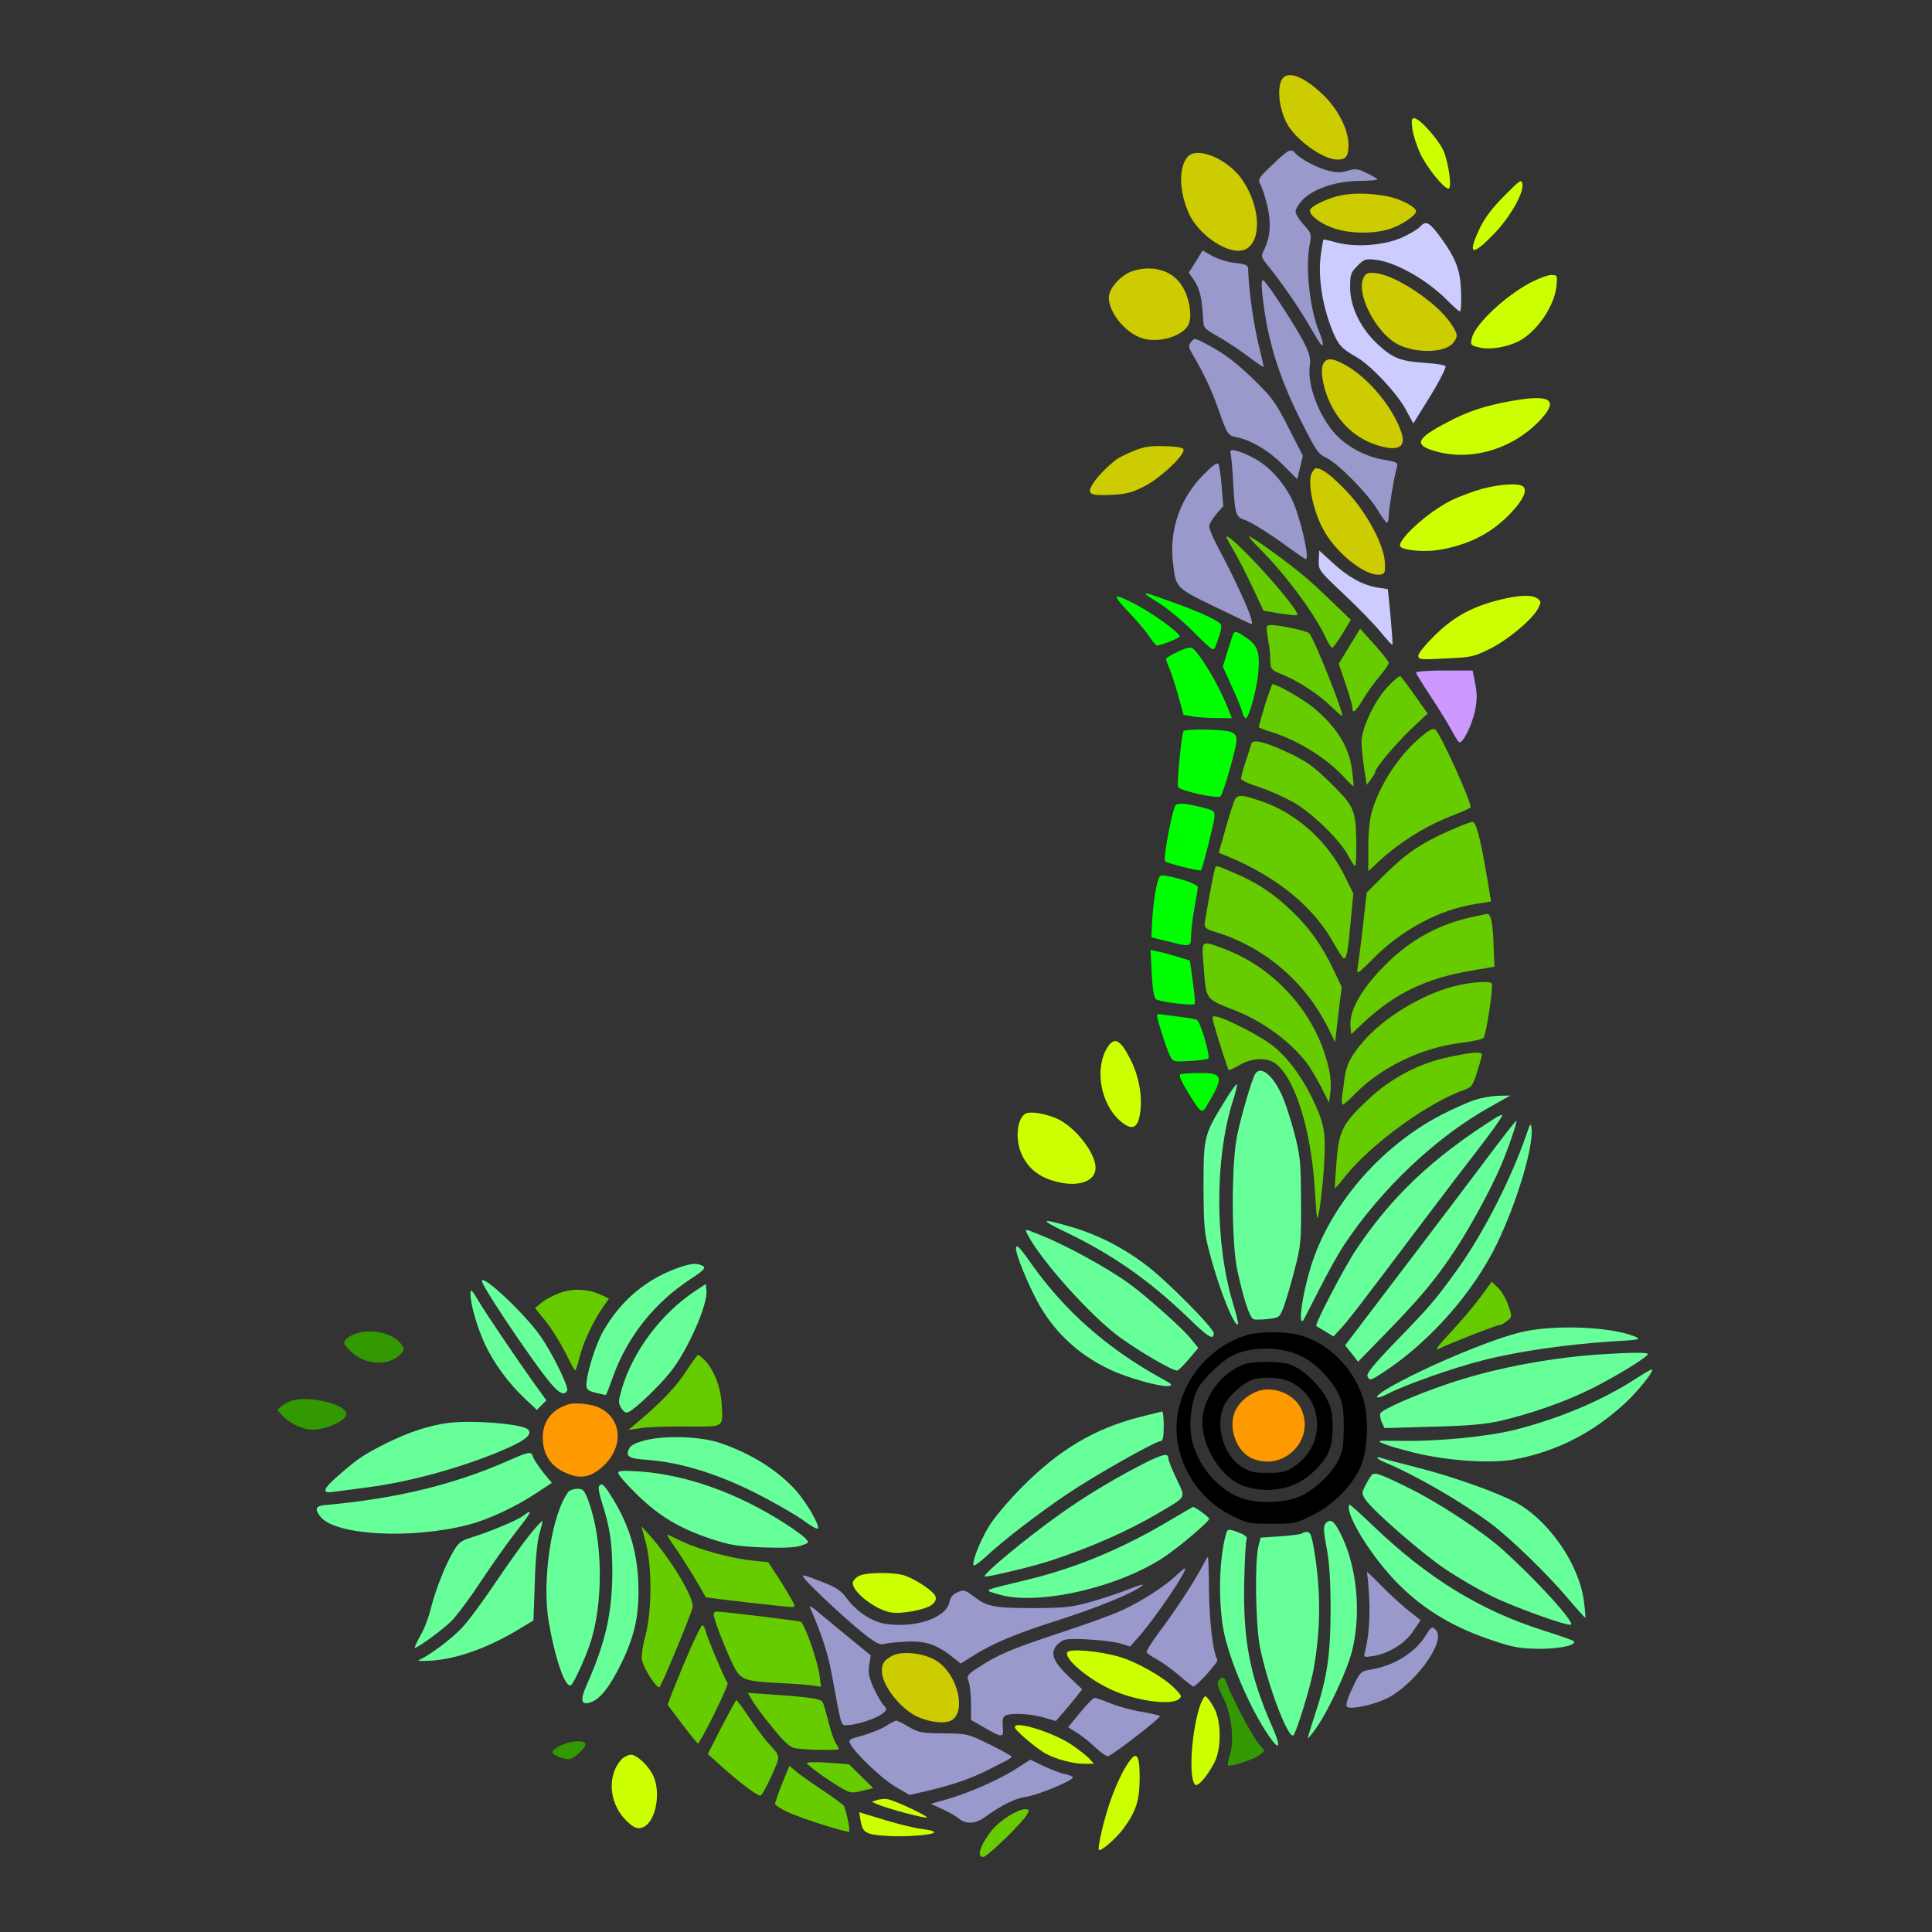 <?xml version="1.0" encoding="UTF-8" standalone="no"?>
<svg
   xmlns:dc="http://purl.org/dc/elements/1.1/"
   xmlns:cc="http://creativecommons.org/ns#"
   xmlns:rdf="http://www.w3.org/1999/02/22-rdf-syntax-ns#"
   xmlns:svg="http://www.w3.org/2000/svg"
   xmlns="http://www.w3.org/2000/svg"
   xmlns:sodipodi="http://sodipodi.sourceforge.net/DTD/sodipodi-0.dtd"
   xmlns:inkscape="http://www.inkscape.org/namespaces/inkscape"
   version="1.0"
   width="850pt"
   height="850pt"
   viewBox="0 0 850 850"
   preserveAspectRatio="xMidYMid meet"
   id="svg2"
   inkscape:version="0.91 r13725"
   sodipodi:docname="Letter_20170421_246.svg">
  <rect x="0" y="0" width="850" height="850" fill="#333333" stroke="none"/>
  <defs
     id="defs256" />
  <sodipodi:namedview
     pagecolor="#ffffff"
     bordercolor="#666666"
     borderopacity="1"
     objecttolerance="10"
     gridtolerance="10"
     guidetolerance="10"
     inkscape:pageopacity="0"
     inkscape:pageshadow="2"
     inkscape:window-width="1920"
     inkscape:window-height="980"
     id="namedview254"
     showgrid="false"
     inkscape:zoom="0.62824358"
     inkscape:cx="719.24992"
     inkscape:cy="573.67536"
     inkscape:window-x="0"
     inkscape:window-y="1"
     inkscape:window-maximized="1"
     inkscape:current-layer="svg2" />
  <g
     transform="translate(0,850) scale(0.1,-0.1)"
     fill="#000000"
     stroke="none"
     id="g6">
    <path
       d="M0 4250 l0 -4250 4250 0 4250 0 0 4250 0 4250 -4250 0 -4250 0 0 -4250z m5766 3945 c116 -58 212 -197 222 -322 l5 -64 51 -25 c81 -39 177 -116 272 -217 48 -51 84 -85 81 -76 -3 10 -11 37 -18 60 -10 32 -32 62 -79 109 -111 109 -173 288 -124 358 20 29 53 28 98 -3 55 -37 83 -72 121 -148 38 -78 51 -152 37 -214 -9 -40 3 -133 17 -133 3 0 19 21 35 46 69 109 170 194 231 194 32 0 50 -36 41 -84 -19 -102 -154 -286 -236 -322 l-40 -18 0 -99 0 -99 51 44 c120 102 227 158 301 158 37 0 50 -5 62 -22 27 -39 20 -107 -19 -186 -70 -139 -170 -210 -305 -214 -41 -2 -87 0 -103 5 -22 6 -29 4 -33 -10 -12 -39 -60 -136 -86 -175 -15 -23 -26 -44 -24 -46 2 -2 35 10 74 26 144 62 323 95 416 78 48 -9 71 -43 61 -93 -5 -27 -24 -54 -73 -103 -145 -145 -346 -194 -530 -130 -39 14 -54 16 -57 7 -17 -56 -26 -93 -40 -166 -20 -109 -20 -109 13 -80 153 139 435 229 542 174 30 -16 34 -26 31 -79 -5 -92 -187 -243 -346 -287 -28 -8 -96 -14 -154 -14 l-103 0 6 -110 c4 -60 9 -119 11 -130 2 -11 4 -36 4 -55 2 -64 13 -64 79 0 132 129 276 192 438 194 77 1 95 -2 113 -18 68 -62 -48 -223 -224 -311 l-40 -20 0 -125 c0 -135 -7 -161 -64 -245 l-30 -44 45 -121 c94 -254 123 -423 123 -720 0 -223 -13 -345 -50 -492 -10 -42 -19 -79 -19 -82 0 -3 26 -6 58 -6 156 0 218 -109 177 -311 -24 -122 -90 -316 -144 -423 l-47 -93 39 -44 c43 -48 67 -98 67 -138 l0 -26 202 0 c183 0 210 -2 275 -23 201 -63 213 -197 34 -372 -177 -172 -383 -273 -588 -287 -46 -3 -83 -10 -83 -14 0 -5 5 -9 11 -9 6 0 57 -22 113 -49 89 -43 112 -60 177 -128 146 -156 226 -392 174 -516 -22 -52 -88 -105 -143 -113 -115 -17 -320 19 -434 77 -21 11 -39 19 -42 19 -2 0 -22 -38 -45 -84 -30 -63 -55 -97 -100 -139 -89 -82 -217 -137 -323 -137 -44 0 -48 -3 -82 -49 -20 -27 -54 -65 -76 -85 -35 -32 -46 -36 -92 -36 -40 0 -68 -8 -119 -35 -38 -19 -95 -41 -129 -49 -44 -10 -72 -25 -101 -51 -54 -48 -96 -47 -122 5 -19 37 -22 173 -7 273 4 26 5 47 3 47 -2 0 -39 -29 -82 -65 l-79 -65 15 -31 c11 -22 14 -55 11 -127 -3 -84 -7 -106 -34 -162 -37 -78 -102 -154 -155 -180 -47 -24 -63 -25 -85 -3 -31 31 -2 177 71 366 6 15 -2 13 -41 -11 -27 -16 -86 -48 -132 -72 -70 -36 -88 -51 -116 -94 -45 -70 -137 -168 -193 -205 -46 -30 -86 -39 -111 -23 -14 10 -18 62 -8 109 7 29 5 33 -12 33 -11 0 -41 -10 -68 -22 -40 -17 -74 -22 -179 -26 -207 -7 -374 23 -550 100 -202 88 -437 303 -600 551 -21 31 -40 56 -42 53 -2 -2 -6 -55 -10 -119 l-6 -115 41 -26 c118 -74 146 -278 53 -376 -50 -52 -91 -54 -153 -7 -121 92 -135 270 -30 380 33 34 37 43 40 107 2 39 0 70 -4 70 -10 0 -67 -94 -108 -177 -35 -70 -79 -103 -139 -103 -60 0 -91 15 -113 55 -16 31 -17 35 -1 59 26 39 74 59 155 64 l73 5 30 43 c16 24 28 44 26 44 -3 0 -21 -7 -42 -16 -99 -41 -179 46 -236 257 -12 46 -24 86 -25 88 -2 2 -25 -10 -51 -26 -179 -110 -381 -161 -585 -150 -89 5 -143 25 -136 50 2 7 33 27 68 44 137 69 151 86 189 233 12 47 38 119 57 161 19 42 34 78 34 80 0 2 -73 3 -162 1 -91 -2 -192 2 -227 8 -79 14 -163 52 -191 87 -97 123 174 385 490 472 41 12 119 24 173 28 157 10 94 27 -103 28 -210 0 -280 -18 -361 -94 -51 -48 -122 -81 -173 -81 -55 0 -132 33 -173 75 -52 51 -56 84 -15 125 68 68 236 66 341 -3 23 -16 43 -22 52 -17 8 4 55 18 104 31 113 28 315 32 410 6 l60 -16 -29 24 c-39 31 -177 99 -249 121 -47 15 -62 16 -75 6 -69 -50 -168 -66 -235 -39 -83 35 -131 110 -105 164 30 62 144 90 240 58 60 -19 81 -35 113 -85 17 -27 33 -38 70 -48 27 -7 92 -34 144 -60 121 -59 118 -58 105 -41 -28 36 -69 122 -96 202 -31 96 -41 215 -20 254 29 53 118 27 233 -69 l60 -51 22 21 c12 11 42 30 67 43 65 34 186 34 258 0 l52 -24 42 34 c24 18 85 55 136 81 77 40 102 48 147 48 46 0 60 -4 87 -29 32 -29 33 -31 32 -113 -1 -67 -7 -99 -33 -168 l-31 -84 34 -33 c18 -18 46 -58 61 -88 23 -49 27 -68 28 -167 l2 -111 81 -41 c91 -46 154 -93 232 -174 79 -82 112 -144 112 -214 0 -53 -3 -59 -33 -82 -17 -13 -45 -30 -61 -36 -16 -6 -26 -13 -23 -17 4 -3 41 -18 84 -33 l78 -27 34 26 c31 23 45 26 132 29 114 4 171 -10 250 -64 48 -32 52 -33 79 -19 28 14 44 40 35 55 -7 12 24 109 56 171 55 109 193 262 323 358 129 95 262 155 446 202 l45 12 -83 22 c-170 47 -300 130 -414 263 -138 160 -217 398 -163 489 29 49 63 63 152 63 150 0 359 -93 536 -239 40 -32 83 -70 96 -85 39 -42 46 -30 9 16 -58 74 -272 301 -331 351 -54 46 -58 48 -79 33 -33 -23 -173 -22 -230 3 -97 41 -157 127 -165 236 -8 111 50 171 154 161 138 -13 303 -177 303 -303 0 -38 6 -45 127 -159 70 -65 124 -112 120 -104 -36 84 -89 220 -111 285 -27 81 -49 115 -73 115 -21 0 -106 90 -128 135 -12 26 -20 70 -23 127 -4 80 -2 93 23 143 60 124 145 105 216 -48 30 -64 34 -83 37 -178 3 -85 1 -114 -13 -142 -15 -32 -15 -39 1 -93 16 -57 44 -136 86 -239 37 -92 131 -285 138 -285 4 0 2 21 -6 47 -42 146 -56 444 -25 540 14 41 14 42 -29 105 -24 35 -65 108 -91 163 -89 185 -119 324 -119 544 0 161 10 238 64 479 62 273 84 560 52 663 -30 98 -96 201 -211 329 -31 36 -64 79 -73 97 -14 29 -14 34 2 57 15 23 23 26 79 26 34 0 91 -7 126 -15 35 -9 65 -14 67 -13 1 2 -2 23 -6 48 -33 167 15 327 140 464 34 37 59 70 57 72 -9 9 -33 -8 -54 -39 -45 -66 -118 -128 -191 -165 -68 -33 -84 -37 -174 -40 -93 -4 -101 -3 -124 19 -32 30 -31 66 6 121 37 55 95 105 170 144 54 29 57 29 225 29 l170 0 -3 25 c-3 36 -38 121 -89 220 -65 126 -62 124 -137 121 -94 -3 -142 15 -202 74 -65 65 -93 137 -75 196 16 53 66 108 120 132 55 24 152 26 203 4 37 -16 38 -16 56 11 35 49 36 68 4 114 -64 96 -86 206 -58 301 21 73 51 97 120 97 59 0 123 -26 173 -70 18 -17 43 -30 54 -30 12 0 46 24 77 54 l55 53 -20 44 c-48 102 -55 184 -22 239 12 19 27 38 33 42 23 16 93 7 142 -17z"
       id="path8"
       style="fill:none" />
    <path
       d="M5639 8149 c-21 -40 -11 -125 21 -189 37 -72 157 -160 221 -162 41 -1 52 13 52 66 -2 69 -46 156 -114 221 -85 81 -157 107 -180 64z"
       id="path10"
       style="fill:#cccc00" />
    <path
       d="M6214 7933 c3 -26 19 -75 35 -110 29 -60 103 -153 124 -153 16 0 1 112 -22 166 -23 52 -106 144 -129 144 -12 0 -13 -10 -8 -47z"
       id="path12"
       style="fill:#ccff00" />
    <path
       d="M5599 7776 c-64 -61 -66 -64 -53 -89 8 -14 21 -56 30 -94 17 -74 13 -134 -13 -189 -16 -32 -15 -34 10 -66 61 -74 148 -201 187 -270 23 -40 46 -77 51 -83 14 -14 11 11 -6 52 -42 99 -62 280 -44 381 10 53 10 54 -25 93 -20 21 -36 48 -36 59 0 10 15 35 34 54 48 47 148 80 248 80 43 1 78 3 78 7 0 3 -21 15 -46 27 -40 20 -50 21 -84 11 -29 -9 -50 -9 -86 0 -50 13 -124 52 -144 76 -20 24 -31 18 -101 -49z"
       id="path14"
       style="fill:#9999cc" />
    <path
       d="M5226 7811 c-41 -45 -39 -152 4 -249 45 -101 184 -190 249 -159 74 35 67 191 -15 308 -62 89 -196 146 -238 100z"
       id="path16"
       style="fill:#cccc00" />
    <path
       d="M6618 7638 c-52 -52 -86 -97 -107 -141 -56 -118 -37 -128 59 -29 72 73 135 183 128 223 -4 22 -11 17 -80 -53z"
       id="path18"
       style="fill:#ccff00" />
    <path
       d="M5880 7636 c-52 -15 -106 -41 -115 -57 -12 -18 35 -58 94 -80 73 -28 185 -30 259 -5 51 17 112 59 112 76 0 20 -68 55 -129 67 -82 15 -162 15 -221 -1z"
       id="path20"
       style="fill:#cccc00" />
    <path
       d="M6246 7501 c-9 -10 -45 -31 -78 -46 -77 -35 -204 -44 -288 -22 -30 9 -56 14 -57 13 -2 -1 -7 -31 -12 -67 -14 -101 9 -239 58 -350 23 -51 36 -64 102 -102 61 -35 177 -159 215 -231 l32 -59 15 24 c8 13 31 50 50 81 42 66 77 133 77 146 0 5 -37 12 -82 15 -115 7 -149 20 -214 80 -77 70 -124 166 -124 253 0 57 3 65 32 94 29 30 36 32 81 27 90 -11 230 -91 317 -181 25 -25 49 -46 53 -46 5 0 7 39 5 88 -3 97 -24 149 -99 250 -43 56 -57 62 -83 33z"
       id="path22"
       style="fill:#ccccff" />
    <path
       d="M5261 7349 l-31 -49 25 -35 c23 -36 33 -75 38 -165 2 -43 3 -45 65 -80 35 -20 95 -59 133 -88 38 -29 69 -49 69 -46 0 3 -9 40 -19 82 -26 106 -47 251 -50 353 -1 12 -15 18 -56 22 -31 3 -75 17 -100 30 l-44 25 -30 -49z"
       id="path24"
       style="fill:#9999cc" />
    <path
       d="M4982 7307 c-41 -13 -86 -56 -100 -96 -22 -63 63 -178 149 -201 71 -19 171 11 197 60 18 35 7 115 -25 168 -41 71 -130 99 -221 69z"
       id="path26"
       style="fill:#cccc00" />
    <path
       d="M6000 7280 c-37 -69 53 -245 150 -295 80 -41 207 -38 243 6 23 29 22 39 -12 89 -59 88 -238 208 -326 218 -37 4 -45 1 -55 -18z"
       id="path28"
       style="fill:#cccc00" />
    <path
       d="M6732 7256 c-114 -62 -241 -182 -256 -242 -8 -32 -7 -34 38 -44 40 -9 112 2 162 26 82 39 163 155 172 246 4 47 4 48 -24 48 -16 0 -57 -16 -92 -34z"
       id="path30"
       style="fill:#ccff00" />
    <path
       d="M5554 7204 c20 -191 69 -353 164 -544 71 -142 81 -157 117 -174 53 -26 182 -157 225 -228 19 -32 38 -58 42 -58 4 0 8 15 8 33 1 31 21 157 35 208 6 25 5 26 -60 37 -73 12 -154 54 -205 107 -76 79 -131 224 -117 309 4 23 -2 50 -19 85 -26 58 -167 276 -185 287 -9 5 -10 -12 -5 -62z"
       id="path32"
       style="fill:#9999cc" />
    <path
       d="M5239 6994 c-11 -14 -10 -22 9 -55 52 -89 84 -158 114 -244 38 -108 40 -111 80 -119 62 -12 144 -61 204 -123 l61 -61 13 51 12 52 -63 123 c-54 107 -73 134 -144 203 -84 83 -137 123 -217 165 -56 29 -52 28 -69 8z"
       id="path34"
       style="fill:#9999cc" />
    <path
       d="M5820 6895 c-12 -33 4 -114 36 -177 48 -94 123 -156 221 -182 81 -21 110 1 87 66 -38 108 -142 233 -241 290 -61 35 -90 36 -103 3z"
       id="path36"
       style="fill:#cccc00" />
    <path
       d="M6645 6735 c-114 -21 -185 -44 -278 -93 -136 -71 -148 -99 -56 -126 160 -48 347 8 468 139 81 88 40 112 -134 80z"
       id="path38"
       style="fill:#ccff00" />
    <path
       d="M4987 6516 c-32 -13 -65 -30 -75 -37 -40 -31 -85 -76 -104 -108 -28 -45 -14 -53 84 -48 63 3 89 10 142 37 69 34 181 140 173 163 -2 8 -31 13 -83 14 -64 2 -90 -2 -137 -21z"
       id="path40"
       style="fill:#cccc00" />
    <path
       d="M5414 6505 c3 -9 9 -71 12 -138 7 -126 12 -142 47 -153 30 -10 111 -60 194 -121 40 -29 75 -53 78 -53 19 0 -27 195 -62 265 -41 81 -106 150 -175 184 -68 34 -104 40 -94 16z"
       id="path42"
       style="fill:#9999cc" />
    <path
       d="M5296 6413 c-105 -106 -153 -245 -135 -393 12 -106 13 -107 187 -191 86 -42 158 -76 159 -75 12 10 -54 160 -142 326 -25 46 -45 93 -45 103 0 11 14 35 31 55 l31 35 -7 86 c-4 47 -10 92 -14 99 -5 9 -24 -4 -65 -45z"
       id="path44"
       style="fill:#9999cc" />
    <path
       d="M5769 6413 c-15 -41 7 -153 48 -233 53 -107 189 -218 256 -208 19 3 22 8 20 51 -2 76 -78 219 -165 312 -66 70 -111 105 -138 105 -6 0 -15 -12 -21 -27z"
       id="path46"
       style="fill:#cccc00" />
    <path
       d="M6523 6350 c-40 -11 -103 -34 -139 -52 -105 -52 -245 -181 -222 -204 17 -16 104 -23 165 -14 134 22 235 73 321 164 55 58 74 102 51 117 -22 14 -99 9 -176 -11z"
       id="path48"
       style="fill:#ccff00" />
    <path
       d="M5420 6091 c17 -27 55 -100 85 -163 l54 -115 72 -12 c39 -6 74 -10 76 -7 18 17 -278 346 -311 346 -3 0 8 -22 24 -49z"
       id="path50"
       style="fill:#66cc00" />
    <path
       d="M5550 6078 c111 -112 239 -286 284 -386 10 -23 23 -42 27 -42 4 0 24 28 45 61 l37 62 -79 76 c-43 42 -95 90 -114 106 -82 70 -241 185 -255 185 -4 0 21 -28 55 -62z"
       id="path52"
       style="fill:#66cc00" />
    <path
       d="M5802 6035 c-1 -43 -1 -44 108 -147 61 -57 133 -131 162 -166 28 -34 52 -61 54 -59 2 1 -2 57 -8 124 l-12 121 -45 7 c-64 10 -130 46 -198 109 l-59 54 -2 -43z"
       id="path54"
       style="fill:#ccccff" />
    <path
       d="M5040 5886 c0 -2 28 -20 63 -42 34 -21 101 -77 149 -125 86 -86 87 -86 97 -60 26 70 29 90 18 99 -26 21 -107 57 -210 93 -109 40 -117 42 -117 35z"
       id="path56"
       style="fill:#00ff00" />
    <path
       d="M4962 5811 c38 -39 80 -89 94 -111 15 -22 30 -40 34 -40 18 0 100 33 100 40 0 17 -124 106 -205 147 -90 45 -93 39 -23 -36z"
       id="path58"
       style="fill:#00ff00" />
    <path
       d="M6590 5859 c-117 -30 -196 -74 -277 -154 -40 -39 -73 -79 -73 -89 0 -18 8 -19 120 -13 112 5 124 7 194 42 81 40 187 129 213 178 14 28 14 31 -3 44 -25 18 -85 15 -174 -8z"
       id="path60"
       style="fill:#ccff00" />
    <path
       d="M5575 5713 c3 -21 7 -49 10 -63 2 -14 4 -41 4 -61 1 -33 4 -37 56 -58 70 -29 159 -87 212 -140 23 -22 45 -41 47 -41 14 0 -121 338 -144 364 -10 10 -124 35 -163 36 -26 0 -27 -2 -22 -37z"
       id="path62"
       style="fill:#66cc00" />
    <path
       d="M5937 5657 l-47 -77 30 -89 c17 -49 30 -96 30 -105 0 -29 15 -17 48 39 18 30 51 76 73 101 21 25 39 51 39 57 0 7 -29 43 -63 81 l-63 70 -47 -77z"
       id="path64"
       style="fill:#66cc00" />
    <path
       d="M5427 5713 c-3 -5 -14 -39 -26 -77 l-21 -69 39 -86 c22 -47 43 -98 46 -113 4 -16 11 -28 16 -28 13 0 46 117 54 192 9 95 1 124 -47 159 -43 30 -54 34 -61 22z"
       id="path66"
       style="fill:#00ff00" />
    <path
       d="M5183 5633 c-29 -13 -53 -28 -53 -32 0 -5 8 -26 17 -47 9 -22 26 -75 38 -119 l22 -80 39 -7 c21 -4 69 -7 106 -7 l68 -1 -21 52 c-35 90 -117 228 -151 255 -9 7 -27 4 -65 -14z"
       id="path68"
       style="fill:#00ff00" />
    <path
       d="M6230 5541 c0 -5 30 -53 66 -107 36 -55 76 -120 90 -146 13 -26 28 -49 33 -53 16 -9 58 75 71 141 9 47 9 74 0 118 l-11 56 -125 0 c-68 0 -124 -4 -124 -9z"
       id="path70"
       style="fill:#cc99ff" />
    <path
       d="M6102 5475 c-56 -61 -112 -181 -112 -239 0 -19 5 -70 11 -112 l12 -77 18 24 c10 13 19 28 19 32 0 18 91 125 159 190 l72 68 -56 79 c-31 44 -60 82 -64 85 -5 3 -31 -20 -59 -50z"
       id="path72"
       style="fill:#66cc00" />
    <path
       d="M5565 5398 c-15 -51 -27 -95 -27 -97 1 -3 25 -12 54 -21 119 -37 247 -117 324 -202 19 -22 37 -38 39 -36 1 1 -2 35 -7 73 -13 100 -69 189 -171 273 -44 36 -159 102 -178 102 -3 0 -18 -42 -34 -92z"
       id="path74"
       style="fill:#66cc00" />
    <path
       d="M6255 5261 c-99 -82 -182 -208 -219 -330 -10 -35 -16 -92 -16 -159 l0 -105 43 40 c98 91 214 162 335 208 39 15 72 30 72 34 0 31 -132 322 -155 341 -9 8 -25 0 -60 -29z"
       id="path76"
       style="fill:#66cc00" />
    <path
       d="M5207 5283 c-9 -15 -30 -230 -24 -245 6 -17 175 -54 187 -41 13 14 70 214 70 245 0 21 -6 31 -26 38 -30 12 -201 14 -207 3z"
       id="path78"
       style="fill:#00ff00" />
    <path
       d="M5506 5229 c-2 -8 -14 -43 -25 -78 -12 -36 -21 -70 -21 -77 0 -7 37 -24 83 -38 45 -15 113 -46 152 -68 83 -50 200 -164 235 -230 14 -27 28 -48 32 -48 4 0 6 51 5 113 -3 137 -9 150 -120 259 -65 64 -100 89 -172 123 -102 49 -162 65 -169 44z"
       id="path80"
       style="fill:#66cc00" />
    <path
       d="M5429 4973 c-6 -16 -24 -72 -39 -126 l-28 -99 37 -15 c213 -87 379 -221 466 -378 20 -35 40 -67 45 -70 14 -8 20 24 32 156 l12 128 -41 83 c-75 150 -212 272 -364 323 -93 32 -107 31 -120 -2z"
       id="path82"
       style="fill:#66cc00" />
    <path
       d="M5172 4957 c-15 -20 -56 -237 -46 -246 10 -10 153 -45 158 -40 7 9 57 206 59 233 2 27 -2 30 -43 41 -80 21 -118 24 -128 12z"
       id="path84"
       style="fill:#00ff00" />
    <path
       d="M6374 4844 c-126 -56 -189 -100 -285 -195 l-76 -76 -17 -149 c-9 -82 -20 -164 -23 -182 -5 -32 -2 -30 78 50 123 121 285 207 442 231 l67 11 -5 30 c-35 217 -56 309 -74 320 -4 3 -52 -15 -107 -40z"
       id="path86"
       style="fill:#66cc00" />
    <path
       d="M5345 4678 c-7 -22 -45 -228 -45 -247 0 -12 13 -22 43 -30 217 -65 398 -218 501 -425 l30 -61 14 122 15 121 -36 75 c-50 106 -103 181 -183 258 -81 78 -152 125 -253 168 -84 36 -80 35 -86 19z"
       id="path88"
       style="fill:#66cc00" />
    <path
       d="M5091 4613 c-11 -43 -20 -114 -23 -187 l-2 -50 69 -17 c104 -26 105 -26 105 24 1 23 7 78 15 122 8 44 15 85 15 92 0 12 -67 36 -135 49 -32 6 -34 4 -44 -33z"
       id="path90"
       style="fill:#00ff00" />
    <path
       d="M6475 4465 c-148 -32 -273 -102 -380 -210 -110 -110 -162 -206 -153 -278 l3 -27 54 51 c138 129 275 195 476 229 l100 17 -4 99 c-3 93 -12 135 -29 133 -4 0 -34 -7 -67 -14z"
       id="path92"
       style="fill:#66cc00" />
    <path
       d="M5295 4255 c12 -157 5 -148 140 -201 124 -49 244 -138 317 -234 14 -19 41 -66 61 -103 l34 -68 6 42 c3 24 2 64 -3 89 -46 242 -228 456 -463 545 -104 39 -101 41 -92 -70z"
       id="path94"
       style="fill:#66cc00" />
    <path
       d="M5067 4218 c4 -72 10 -106 19 -114 15 -12 162 -30 170 -21 3 3 -1 47 -8 98 l-13 93 -55 17 c-30 9 -69 20 -87 23 l-31 7 5 -103z"
       id="path96"
       style="fill:#00ff00" />
    <path
       d="M6394 4160 c-142 -37 -308 -139 -396 -242 -57 -67 -74 -101 -83 -163 -3 -28 -8 -65 -11 -82 -2 -18 0 -33 4 -33 4 0 30 23 57 51 113 114 289 199 457 220 51 6 98 16 105 23 11 11 44 225 36 239 -8 13 -96 6 -169 -13z"
       id="path98"
       style="fill:#66cc00" />
    <path
       d="M5090 4034 c0 -16 43 -151 57 -178 14 -28 16 -28 88 -24 41 2 77 7 81 11 10 10 -34 159 -49 169 -7 4 -37 10 -67 13 -30 4 -67 9 -82 11 -16 3 -28 2 -28 -2z"
       id="path100"
       style="fill:#00ff00" />
    <path
       d="M5341 3993 c12 -44 60 -196 65 -201 1 -2 22 8 47 22 56 33 123 35 161 5 86 -68 156 -296 171 -559 4 -63 8 -116 10 -118 7 -8 25 134 31 243 7 138 1 172 -56 290 -47 96 -113 182 -178 230 -52 39 -192 111 -234 121 -27 6 -27 6 -17 -33z"
       id="path102"
       style="fill:#66cc00" />
    <path
       d="M4871 3890 c-57 -94 -28 -250 60 -324 47 -39 72 -32 83 25 15 77 -1 172 -43 253 -43 84 -69 96 -100 46z"
       id="path104"
       style="fill:#ccff00" />
    <path
       d="M6377 3850 c-134 -28 -256 -92 -356 -186 -115 -108 -130 -137 -141 -275 -5 -62 -8 -114 -7 -116 2 -1 22 22 45 51 116 145 367 327 529 383 28 10 34 20 52 78 12 37 21 71 21 76 0 13 -44 10 -143 -11z"
       id="path106"
       style="fill:#66cc00" />
    <path
       d="M5521 3773 c-16 -31 -58 -175 -77 -263 -27 -122 -27 -478 0 -600 27 -125 54 -207 71 -214 8 -3 37 -2 64 1 50 6 51 6 70 57 10 28 32 101 47 161 27 103 29 122 28 300 -1 179 -3 197 -31 306 -17 64 -43 142 -59 173 -41 83 -91 119 -113 79z"
       id="path108"
       style="fill:#66ff99" />
    <path
       d="M5193 3774 c-8 -4 4 -31 33 -79 52 -86 62 -95 78 -69 83 138 80 154 -27 153 -40 0 -77 -3 -84 -5z"
       id="path110"
       style="fill:#00ff00" />
    <path
       d="M5390 3658 c-93 -150 -95 -158 -95 -378 1 -180 3 -203 28 -297 42 -159 109 -325 124 -309 2 2 -7 42 -21 87 -82 269 -82 641 -2 895 13 40 21 74 17 74 -3 0 -27 -32 -51 -72z"
       id="path112"
       style="fill:#66ff99" />
    <path
       d="M6490 3661 c-30 -9 -96 -39 -147 -65 -272 -141 -496 -403 -578 -676 -36 -120 -55 -255 -31 -229 2 2 33 64 70 136 37 73 86 161 109 195 166 251 413 483 655 615 l77 43 -50 -1 c-27 0 -75 -8 -105 -18z"
       id="path114"
       style="fill:#66ff99" />
    <path
       d="M4519 3603 c-45 -12 -57 -119 -20 -190 28 -55 72 -90 138 -109 102 -30 183 -4 183 58 0 67 -92 183 -173 218 -46 19 -103 30 -128 23z"
       id="path116"
       style="fill:#ccff00" />
    <path
       d="M6580 3582 c-277 -175 -457 -345 -615 -582 -52 -78 -182 -328 -174 -334 2 -1 20 -12 40 -24 l36 -22 30 33 c34 36 83 100 348 452 104 138 212 279 240 315 74 95 128 170 124 174 -2 2 -15 -3 -29 -12z"
       id="path118"
       style="fill:#66ff99" />
    <path
       d="M6533 3392 c-73 -97 -203 -269 -289 -382 -86 -113 -194 -255 -241 -317 l-85 -112 29 -36 28 -36 115 118 c162 166 227 245 313 375 67 102 156 265 202 373 30 70 73 195 66 194 -3 0 -66 -80 -138 -177z"
       id="path120"
       style="fill:#66ff99" />
    <path
       d="M6716 3510 c-68 -198 -190 -436 -304 -595 -94 -131 -123 -165 -270 -316 -94 -97 -130 -141 -126 -153 9 -23 14 -21 80 23 199 133 386 346 489 557 89 184 163 430 153 512 -3 23 -6 19 -22 -28z"
       id="path122"
       style="fill:#66ff99" />
    <path
       d="M4685 3081 c208 -99 373 -215 544 -380 87 -85 111 -99 111 -67 0 23 -209 234 -299 301 -103 78 -215 135 -335 169 -128 38 -134 31 -21 -23z"
       id="path124"
       style="fill:#66ff99" />
    <path
       d="M4521 3068 c64 -121 285 -365 409 -454 91 -65 227 -144 249 -144 5 0 28 23 51 50 l42 50 -37 45 c-35 43 -191 182 -265 236 -94 69 -286 174 -399 218 -64 26 -64 26 -50 -1z"
       id="path126"
       style="fill:#66ff99" />
    <path
       d="M4470 3006 c0 -25 46 -141 90 -224 70 -135 180 -240 322 -307 80 -38 225 -78 260 -73 19 3 14 9 -31 33 -238 131 -427 297 -575 507 -52 74 -66 87 -66 64z"
       id="path128"
       style="fill:#66ff99" />
    <path
       d="M2995 2926 c-148 -49 -265 -147 -343 -286 -32 -57 -72 -185 -72 -231 0 -23 6 -28 42 -37 23 -6 43 -10 44 -9 2 1 16 39 32 83 63 173 180 321 336 424 70 46 76 54 50 64 -22 9 -43 7 -89 -8z"
       id="path130"
       style="fill:#66ff99" />
    <path
       d="M2120 2864 c0 -19 164 -267 268 -406 62 -83 91 -104 107 -77 10 14 -67 170 -119 243 -71 100 -256 273 -256 240z"
       id="path132"
       style="fill:#66ff99" />
    <path
       d="M6513 2793 c-27 -37 -82 -102 -121 -144 -74 -79 -86 -97 -52 -79 34 18 243 100 256 100 6 0 22 8 34 18 23 18 23 19 6 69 -9 27 -29 62 -45 77 l-28 27 -50 -68z"
       id="path134"
       style="fill:#66cc00" />
    <path
       d="M3057 2819 c-149 -99 -274 -266 -322 -432 -15 -53 -15 -60 -1 -83 13 -19 21 -22 34 -15 35 19 132 113 182 175 77 97 166 300 158 360 l-3 27 -48 -32z"
       id="path136"
       style="fill:#66ff99" />
    <path
       d="M2070 2806 c0 -45 29 -145 64 -221 39 -83 105 -173 176 -239 l52 -49 21 21 21 21 -42 58 c-80 111 -220 318 -256 378 -32 54 -36 57 -36 31z"
       id="path138"
       style="fill:#66ff99" />
    <path
       d="M2464 2812 c-28 -10 -64 -29 -80 -42 l-30 -25 47 -58 c26 -32 64 -94 86 -137 21 -43 40 -79 43 -79 3 -1 11 22 18 51 14 63 60 162 101 221 l30 44 -34 16 c-55 26 -123 30 -181 9z"
       id="path140"
       style="fill:#66cc00" />
    <path
       d="M6680 2636 c-145 -38 -428 -159 -572 -243 -67 -39 -66 -58 2 -23 79 40 286 113 417 146 153 39 371 70 563 82 122 7 132 9 105 21 -109 46 -374 55 -515 17z"
       id="path142"
       style="fill:#66ff99" />
    <path
       d="M1584 2638 c-23 -5 -49 -17 -59 -28 -17 -19 -16 -21 17 -54 62 -62 165 -69 219 -15 18 18 19 23 6 42 -28 45 -113 70 -183 55z"
       id="path144"
       style="fill:#339900" />
    <path
       d="M5482 2625 c-199 -63 -330 -265 -302 -465 20 -138 111 -265 237 -327 72 -36 80 -37 178 -37 98 0 106 1 178 37 96 47 185 139 217 224 29 74 32 212 7 291 -42 134 -153 244 -279 278 -65 17 -179 17 -236 -1z m244 -92 c65 -32 138 -108 166 -173 16 -35 20 -67 20 -141 -1 -83 -4 -104 -26 -147 -29 -58 -103 -126 -166 -155 -62 -28 -171 -34 -243 -13 -114 33 -217 154 -236 278 -11 63 2 156 28 207 22 42 103 121 149 145 85 44 217 44 308 -1z"
       id="path146" />
    <path
       d="M5475 2498 c-102 -36 -185 -150 -185 -255 0 -118 92 -256 191 -284 107 -31 214 -10 290 59 71 64 92 109 92 202 0 61 -5 85 -26 126 -32 63 -111 136 -165 152 -48 14 -156 14 -197 0z m193 -74 c159 -66 171 -285 21 -379 -32 -21 -51 -25 -112 -25 -63 0 -79 4 -115 27 -79 51 -116 178 -78 266 15 36 66 87 111 110 39 21 125 21 173 1z"
       id="path148" />
    <path
       d="M5538 2381 c-45 -15 -84 -48 -103 -87 -33 -71 2 -176 69 -208 139 -66 286 78 220 217 -30 63 -118 99 -186 78z"
       id="path150"
       style="fill:#ff9900" />
    <path
       d="M7020 2540 c-222 -17 -460 -63 -655 -130 -132 -44 -286 -112 -292 -128 -3 -7 0 -25 6 -39 l12 -26 212 6 c160 4 233 11 299 26 133 31 285 84 399 141 110 55 249 140 249 153 0 8 -82 7 -230 -3z"
       id="path152"
       style="fill:#66ff99" />
    <path
       d="M3020 2469 c-42 -66 -105 -133 -210 -222 l-45 -38 55 8 c30 5 121 8 202 7 168 -1 159 -7 153 101 -4 71 -33 146 -72 188 -15 15 -29 27 -32 26 -3 0 -26 -32 -51 -70z"
       id="path154"
       style="fill:#66cc00" />
    <path
       d="M7195 2433 c-148 -95 -329 -172 -528 -223 -121 -31 -352 -53 -512 -49 -38 0 -74 1 -80 0 -24 -3 31 -23 146 -52 146 -36 338 -49 441 -30 186 35 347 117 488 248 57 53 127 140 118 148 -2 2 -35 -17 -73 -42z"
       id="path156"
       style="fill:#66ff99" />
    <path
       d="M1298 2341 c-21 -4 -47 -16 -58 -26 l-20 -18 22 -25 c32 -34 91 -62 131 -62 70 0 162 46 150 75 -14 38 -149 71 -225 56z"
       id="path158"
       style="fill:#339900" />
    <path
       d="M2499 2321 c-72 -23 -111 -74 -111 -146 0 -82 43 -138 125 -164 50 -17 91 -6 138 36 93 84 88 207 -11 258 -34 18 -109 26 -141 16z"
       id="path160"
       style="fill:#ff9900" />
    <path
       d="M5012 2265 c-198 -51 -354 -144 -517 -309 -65 -66 -125 -138 -147 -176 -40 -68 -74 -157 -64 -167 3 -3 27 14 53 38 77 72 228 188 358 276 122 82 389 233 412 233 9 0 13 19 13 65 0 36 -3 65 -7 65 -5 -1 -50 -12 -101 -25z"
       id="path162"
       style="fill:#66ff99" />
    <path
       d="M1975 2240 c-86 -11 -176 -40 -280 -92 -95 -48 -121 -65 -202 -136 -71 -61 -80 -83 -30 -76 17 2 86 11 152 20 198 25 451 97 629 178 74 34 98 58 79 77 -24 24 -239 42 -348 29z"
       id="path164"
       style="fill:#66ff99" />
    <path
       d="M2842 2164 c-41 -10 -66 -22 -73 -35 -19 -37 -5 -46 81 -52 144 -11 307 -61 475 -146 83 -42 176 -96 208 -119 32 -24 61 -41 65 -37 11 11 -48 113 -96 167 -82 91 -196 162 -332 209 -85 29 -239 35 -328 13z"
       id="path166"
       style="fill:#66ff99" />
    <path
       d="M2228 2070 c-239 -104 -488 -164 -802 -192 -38 -4 -42 -18 -16 -51 65 -82 397 -100 648 -36 90 23 210 79 303 141 l67 44 -39 47 c-21 27 -41 57 -44 68 -8 25 -15 24 -117 -21z"
       id="path168"
       style="fill:#66ff99" />
    <path
       d="M5005 2047 c-127 -67 -237 -134 -345 -211 -146 -104 -337 -262 -328 -272 6 -5 204 42 288 69 182 60 343 131 480 212 124 74 117 61 76 149 -20 41 -36 82 -36 91 0 25 -30 17 -135 -38z"
       id="path170"
       style="fill:#66ff99" />
    <path
       d="M6060 2086 c0 -4 17 -14 38 -22 131 -55 330 -170 461 -267 89 -67 249 -222 344 -335 38 -45 71 -81 72 -80 1 2 -1 33 -6 70 -20 165 -155 360 -302 439 -85 45 -282 115 -438 154 -75 19 -144 37 -153 41 -9 3 -16 3 -16 0z"
       id="path172"
       style="fill:#66ff99" />
    <path
       d="M2720 2019 c0 -8 38 -51 84 -96 98 -95 189 -149 326 -194 81 -27 114 -32 226 -37 89 -3 143 -1 168 8 36 12 37 13 20 31 -9 11 -51 41 -93 68 -206 132 -430 212 -634 227 -79 5 -97 4 -97 -7z"
       id="path174"
       style="fill:#66ff99" />
    <path
       d="M6033 2008 c-6 -7 -18 -28 -27 -45 -15 -31 -15 -35 1 -60 32 -49 258 -245 357 -310 54 -36 142 -87 196 -114 96 -48 332 -133 351 -127 21 7 -152 198 -301 331 -89 80 -282 207 -415 272 -130 64 -149 70 -162 53z"
       id="path176"
       style="fill:#66ff99" />
    <path
       d="M2635 1960 c-4 -6 3 -38 14 -73 35 -108 45 -178 45 -307 -1 -177 -30 -308 -114 -496 -29 -66 -23 -88 20 -73 42 15 84 69 135 174 60 124 79 217 73 358 -6 133 -40 244 -108 357 -42 69 -53 80 -65 60z"
       id="path178"
       style="fill:#66ff99" />
    <path
       d="M2502 1938 c-74 -93 -119 -387 -88 -573 28 -162 73 -294 98 -279 12 8 58 107 83 179 61 180 58 459 -6 631 -18 48 -24 54 -48 54 -16 0 -33 -6 -39 -12z"
       id="path180"
       style="fill:#66ff99" />
    <path
       d="M5936 1853 c17 -73 122 -229 220 -326 114 -113 244 -190 419 -247 83 -28 116 -33 195 -34 91 -1 172 17 153 34 -4 4 -62 24 -128 45 -282 89 -513 231 -756 464 -52 50 -97 91 -102 91 -4 0 -4 -12 -1 -27z"
       id="path182"
       style="fill:#66ff99" />
    <path
       d="M5162 1820 c-212 -128 -420 -216 -637 -269 -214 -52 -199 -45 -130 -66 170 -51 529 31 730 167 68 46 195 154 195 166 0 7 -62 52 -71 52 -2 0 -41 -23 -87 -50z"
       id="path184"
       style="fill:#66ff99" />
    <path
       d="M2300 1830 c-27 -20 -155 -73 -232 -96 -39 -12 -52 -23 -72 -57 -37 -62 -80 -172 -100 -252 -9 -38 -30 -94 -47 -122 -16 -29 -27 -53 -24 -53 14 0 124 81 162 119 23 23 81 101 129 174 48 73 118 171 156 220 69 87 75 103 28 67z"
       id="path186"
       style="fill:#66ff99" />
    <path
       d="M2327 1743 c-30 -37 -98 -133 -152 -213 -54 -80 -118 -167 -144 -193 -45 -48 -139 -118 -183 -138 -17 -7 -3 -8 52 -5 114 8 255 59 391 143 l56 34 6 167 c3 109 11 184 21 217 8 27 14 51 12 53 -2 2 -29 -27 -59 -65z"
       id="path188"
       style="fill:#66ff99" />
    <path
       d="M5831 1796 c-9 -11 -8 -36 6 -108 12 -66 17 -143 17 -268 0 -200 -15 -300 -68 -462 -19 -57 -33 -104 -32 -105 2 -2 17 17 35 42 55 77 140 259 161 347 38 161 21 355 -45 496 -34 71 -51 85 -74 58z"
       id="path190"
       style="fill:#66ff99" />
    <path
       d="M2842 1710 c27 -108 26 -297 -2 -405 -12 -44 -19 -92 -16 -107 8 -40 67 -131 78 -120 11 11 138 317 145 350 9 38 -91 206 -185 313 l-40 44 20 -75z"
       id="path192"
       style="fill:#66cc00" />
    <path
       d="M5396 1758 c-31 -106 -37 -276 -16 -413 21 -138 132 -393 219 -505 34 -43 33 -15 -3 66 -97 221 -127 375 -122 631 2 100 7 187 11 193 4 6 -8 17 -29 25 -43 18 -56 19 -60 3z"
       id="path194"
       style="fill:#66ff99" />
    <path
       d="M5727 1753 c-4 -3 -46 -9 -94 -12 l-87 -6 -10 -40 c-16 -71 -12 -340 7 -440 32 -162 123 -405 147 -390 12 7 76 215 89 289 33 182 33 354 0 542 -9 50 -15 64 -28 64 -10 0 -21 -3 -24 -7z"
       id="path196"
       style="fill:#66ff99" />
    <path
       d="M2972 1689 c34 -48 105 -164 133 -216 2 -3 350 -43 376 -43 20 0 20 1 -7 48 -15 26 -42 70 -61 98 l-33 51 -69 7 c-90 9 -232 47 -307 83 -32 15 -63 30 -68 32 -5 2 11 -25 36 -60z"
       id="path198"
       style="fill:#66cc00" />
    <path
       d="M5289 1608 c-32 -63 -124 -203 -191 -291 -32 -43 -56 -82 -53 -87 4 -6 23 -19 43 -29 20 -11 64 -42 97 -70 32 -28 62 -51 65 -51 14 0 112 109 106 118 -19 31 -35 166 -37 301 0 83 -3 151 -5 151 -2 0 -13 -19 -25 -42z"
       id="path200"
       style="fill:#9999cc" />
    <path
       d="M5175 1569 c-44 -44 -154 -115 -237 -153 -40 -19 -165 -64 -278 -101 -214 -71 -270 -95 -357 -152 -49 -32 -51 -36 -41 -61 5 -15 10 -59 10 -98 l0 -71 54 -31 c85 -49 90 -49 86 -1 -3 28 0 44 9 50 22 14 111 10 170 -7 l54 -16 33 38 c19 22 45 53 59 71 l24 31 -55 52 c-68 65 -85 100 -62 135 9 13 28 28 42 31 37 9 201 -3 248 -18 l38 -12 39 44 c77 88 220 301 202 299 -4 0 -21 -14 -38 -30z"
       id="path202"
       style="fill:#9999cc" />
    <path
       d="M6013 1584 c3 -6 8 -58 11 -115 4 -93 -2 -169 -19 -238 -6 -23 -5 -23 36 -17 69 11 140 55 176 109 l33 49 -52 41 c-28 22 -83 72 -121 111 -38 39 -67 66 -64 60z"
       id="path204"
       style="fill:#9999cc" />
    <path
       d="M3780 1567 c-14 -7 -26 -20 -28 -28 -7 -38 95 -120 167 -133 46 -8 150 11 180 33 16 12 21 24 17 37 -7 22 -85 75 -135 92 -45 16 -170 15 -201 -1z"
       id="path206"
       style="fill:#ccff00" />
    <path
       d="M3541 1553 c30 -37 178 -175 249 -232 55 -45 80 -59 95 -55 11 4 54 9 96 11 86 6 139 -11 208 -66 l38 -30 47 30 c94 59 185 98 373 158 184 59 336 121 378 155 11 9 -13 2 -54 -14 -41 -17 -118 -42 -170 -57 -84 -24 -114 -27 -246 -28 -180 0 -211 6 -268 49 -41 31 -46 33 -74 21 -21 -9 -32 -22 -36 -44 -14 -68 -146 -114 -276 -96 -62 8 -131 53 -174 111 -26 36 -46 49 -109 74 -90 35 -95 36 -77 13z"
       id="path208"
       style="fill:#9999cc" />
    <path
       d="M3563 1430 c53 -123 79 -201 97 -299 43 -234 39 -221 67 -221 38 0 125 28 153 49 23 18 24 21 8 38 -10 10 -29 45 -44 76 -21 47 -25 67 -20 101 l7 43 -93 76 c-51 42 -113 93 -138 114 -24 21 -41 31 -37 23z"
       id="path210"
       style="fill:#9999cc" />
    <path
       d="M3140 1397 c0 -19 44 -134 79 -209 38 -80 46 -84 216 -93 61 -3 125 -8 144 -11 l33 -5 -6 48 c-10 70 -66 231 -84 238 -12 5 -345 45 -372 45 -5 0 -10 -6 -10 -13z"
       id="path212"
       style="fill:#66cc00" />
    <path
       d="M3038 1248 c-25 -57 -57 -136 -73 -175 l-28 -73 64 -85 c35 -46 66 -85 69 -85 11 0 139 258 131 266 -11 13 -88 194 -96 227 -4 15 -11 27 -15 27 -4 0 -27 -46 -52 -102z"
       id="path214"
       style="fill:#66cc00" />
    <path
       d="M6277 1311 c-47 -79 -139 -138 -244 -156 -48 -8 -49 -9 -88 -93 -18 -38 -25 -66 -19 -71 13 -13 105 5 168 33 122 55 268 250 225 302 -16 20 -22 18 -42 -15z"
       id="path216"
       style="fill:#9999cc" />
    <path
       d="M4696 1231 c-17 -27 90 -118 196 -166 103 -47 255 -69 292 -42 18 13 16 16 -17 50 -52 51 -163 114 -243 138 -87 25 -218 37 -228 20z"
       id="path218"
       style="fill:#ccff00" />
    <path
       d="M3925 1215 c-36 -20 -45 -32 -45 -68 0 -59 76 -159 150 -197 45 -22 104 -33 140 -25 90 20 49 214 -58 273 -56 31 -146 39 -187 17z"
       id="path220"
       style="fill:#cccc00" />
    <path
       d="M5361 1107 c-8 -11 -3 -29 21 -77 37 -74 50 -190 28 -254 -7 -21 -10 -40 -7 -43 9 -8 113 26 138 45 l22 19 -31 39 c-29 37 -121 214 -136 262 -8 25 -19 28 -35 9z"
       id="path222"
       style="fill:#339900" />
    <path
       d="M3310 1018 c11 -19 50 -72 88 -118 49 -61 77 -87 98 -91 36 -8 194 -11 194 -4 0 3 -6 16 -14 28 -8 12 -22 54 -31 92 -10 39 -21 77 -25 85 -8 16 -51 23 -228 35 l-102 7 20 -34z"
       id="path224"
       style="fill:#66cc00" />
    <path
       d="M5277 988 c-36 -117 -48 -311 -19 -340 11 -11 53 36 84 96 33 62 32 185 -2 245 -14 25 -30 46 -36 48 -5 2 -18 -20 -27 -49z"
       id="path226"
       style="fill:#ccff00" />
    <path
       d="M4752 965 l-53 -64 40 -25 c22 -14 59 -43 82 -66 24 -22 48 -39 55 -36 29 11 233 170 227 176 -5 4 -41 12 -81 19 -41 6 -101 23 -134 36 -34 14 -66 25 -72 25 -6 0 -35 -29 -64 -65z"
       id="path228"
       style="fill:#9999cc" />
    <path
       d="M3174 901 l-60 -118 60 -54 c75 -68 156 -129 171 -129 6 0 28 39 49 86 42 96 44 80 -22 154 -12 14 -46 60 -75 102 -28 43 -54 77 -57 78 -3 0 -32 -54 -66 -119z"
       id="path230"
       style="fill:#66cc00" />
    <path
       d="M3896 905 c-22 -13 -67 -31 -102 -41 -59 -16 -63 -18 -52 -38 23 -43 135 -149 196 -186 l63 -37 79 18 c107 25 192 54 265 91 33 17 70 36 82 42 13 6 23 14 23 18 0 3 -44 27 -97 54 -97 47 -99 47 -203 48 -96 1 -109 3 -152 29 -26 15 -50 27 -55 27 -4 0 -26 -11 -47 -25z"
       id="path232"
       style="fill:#9999cc" />
    <path
       d="M4467 896 c12 -21 101 -94 135 -112 48 -25 120 -44 167 -44 l44 0 -19 21 c-10 12 -46 40 -78 62 -87 59 -273 114 -249 73z"
       id="path234"
       style="fill:#ccff00" />
    <path
       d="M2485 828 c-33 -12 -55 -27 -55 -38 0 -10 47 -30 71 -30 24 0 83 55 74 70 -8 13 -51 12 -90 -2z"
       id="path236"
       style="fill:#339900" />
    <path
       d="M2733 758 c-60 -67 -55 -183 13 -258 41 -45 65 -53 94 -33 47 33 66 146 36 216 -18 44 -73 97 -100 97 -12 0 -32 -10 -43 -22z"
       id="path238"
       style="fill:#ccff00" />
    <path
       d="M4978 763 c-29 -35 -57 -90 -88 -173 -30 -81 -63 -220 -55 -229 8 -8 77 52 107 93 56 76 71 123 72 218 1 94 -10 121 -36 91z"
       id="path240"
       style="fill:#ccff00" />
    <path
       d="M4464 714 c-75 -47 -203 -103 -304 -132 l-65 -18 48 -22 c26 -12 60 -30 74 -42 34 -27 73 -25 114 4 76 55 137 85 184 91 50 7 205 71 205 85 0 4 -15 11 -32 14 -18 3 -60 19 -94 35 l-61 29 -69 -44z"
       id="path242"
       style="fill:#9999cc" />
    <path
       d="M3550 743 c1 -9 92 -75 154 -111 37 -21 44 -22 89 -11 l49 12 -53 52 -54 53 -92 7 c-51 3 -93 3 -93 -2z"
       id="path244"
       style="fill:#66cc00" />
    <path
       d="M3441 653 c-17 -43 -31 -83 -31 -89 0 -6 27 -23 59 -38 68 -30 260 -91 267 -84 5 6 -14 99 -24 114 -4 5 -45 36 -92 67 -47 31 -99 68 -116 82 l-31 26 -32 -78z"
       id="path246"
       style="fill:#66cc00" />
    <path
       d="M3860 581 l-25 -8 25 -11 c39 -18 212 -64 218 -58 5 6 -141 75 -172 80 -12 3 -32 1 -46 -3z"
       id="path248"
       style="fill:#ccff00" />
    <path
       d="M4439 511 c-50 -32 -78 -60 -108 -111 -25 -42 -27 -70 -5 -70 17 0 174 152 193 188 11 20 9 22 -12 22 -13 0 -43 -13 -68 -29z"
       id="path250"
       style="fill:#66cc00" />
    <path
       d="M3786 491 c9 -54 23 -62 111 -68 86 -6 213 4 213 16 0 5 -24 11 -52 14 -29 3 -104 21 -166 40 l-112 34 6 -36z"
       id="path252"
       style="fill:#ccff00" />
  </g>
</svg>

